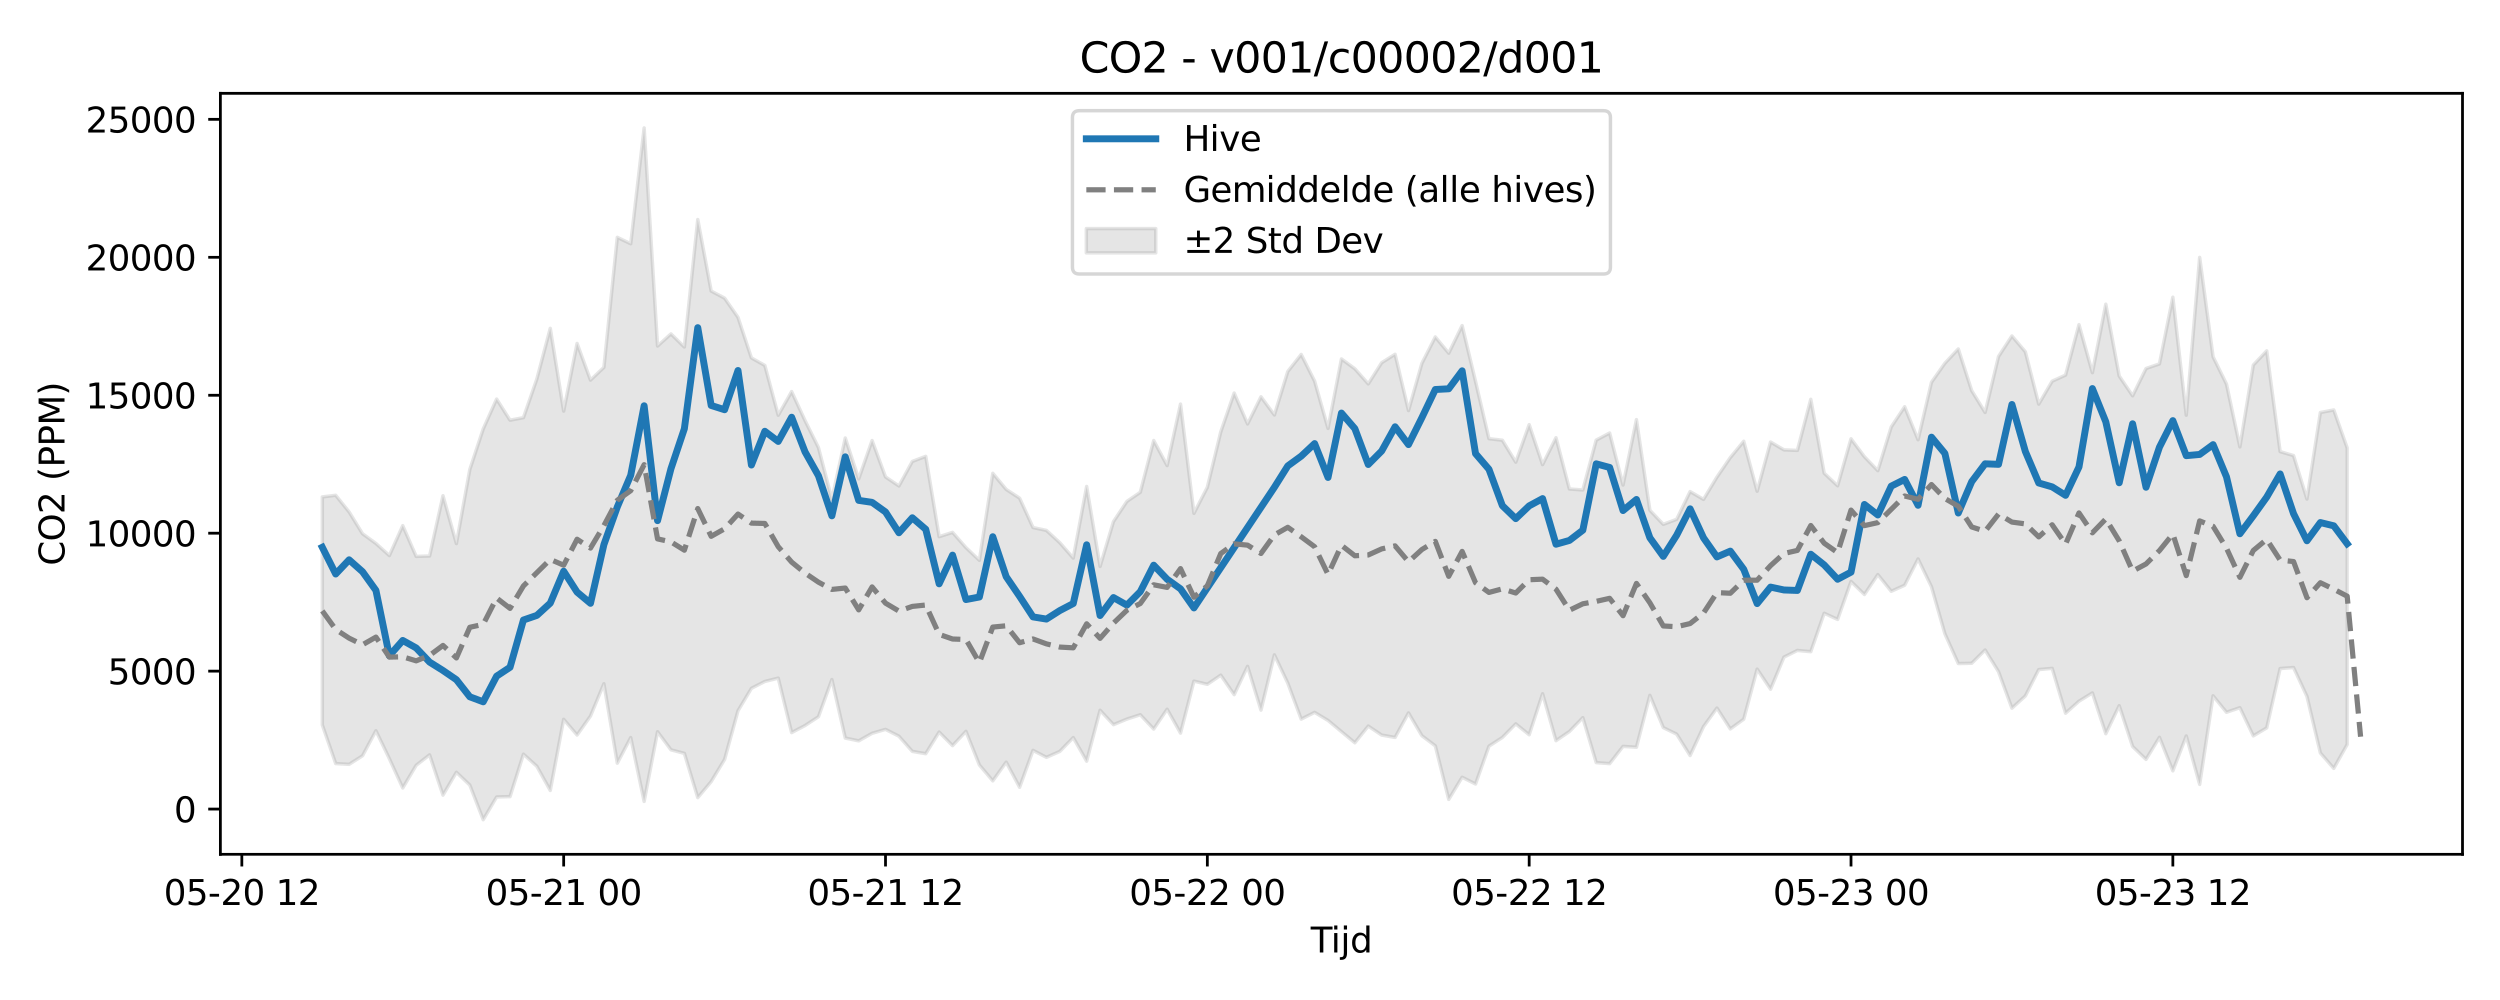<?xml version="1.0" encoding="utf-8" standalone="no"?>
<!DOCTYPE svg PUBLIC "-//W3C//DTD SVG 1.1//EN"
  "http://www.w3.org/Graphics/SVG/1.1/DTD/svg11.dtd">
<svg xmlns:xlink="http://www.w3.org/1999/xlink" width="720pt" height="288pt" viewBox="0 0 720 288" xmlns="http://www.w3.org/2000/svg" version="1.1">
 <defs>
  <style type="text/css">*{stroke-linejoin: round; stroke-linecap: butt}</style>
 </defs>
 <g id="figure_1">
  <g id="patch_1">
   <path d="M 0 288 
L 720 288 
L 720 0 
L 0 0 
z
" style="fill: #ffffff"/>
  </g>
  <g id="axes_1">
   <g id="patch_2">
    <path d="M 63.47 246.04 
L 709.2 246.04 
L 709.2 26.88 
L 63.47 26.88 
z
" style="fill: #ffffff"/>
   </g>
   <g id="FillBetweenPolyCollection_1">
    <defs>
     <path id="m33b9e40322" d="M 92.821 -144.885 
L 92.821 -79.236 
L 96.683 -68.085 
L 100.545 -67.87 
L 104.407 -70.336 
L 108.269 -77.549 
L 112.131 -69.512 
L 115.993 -61.059 
L 119.856 -67.596 
L 123.718 -70.6 
L 127.58 -58.999 
L 131.442 -65.583 
L 135.304 -61.902 
L 139.166 -51.922 
L 143.028 -58.474 
L 146.89 -58.574 
L 150.752 -70.798 
L 154.614 -67.307 
L 158.476 -60.344 
L 162.338 -80.841 
L 166.2 -76.312 
L 170.062 -81.782 
L 173.924 -91.081 
L 177.786 -68.21 
L 181.648 -75.585 
L 185.51 -57.185 
L 189.372 -77.263 
L 193.234 -72.052 
L 197.096 -71.029 
L 200.958 -58.283 
L 204.82 -62.899 
L 208.682 -69.274 
L 212.544 -83.303 
L 216.406 -89.756 
L 220.268 -91.736 
L 224.13 -92.7 
L 227.992 -77.012 
L 231.854 -79.043 
L 235.716 -81.582 
L 239.578 -92.284 
L 243.44 -75.438 
L 247.302 -74.632 
L 251.164 -76.808 
L 255.026 -77.941 
L 258.888 -75.975 
L 262.75 -71.598 
L 266.612 -70.934 
L 270.474 -77.173 
L 274.336 -73.251 
L 278.198 -77.37 
L 282.06 -67.697 
L 285.922 -63.11 
L 289.784 -68.499 
L 293.646 -61.257 
L 297.509 -71.893 
L 301.371 -69.884 
L 305.233 -71.6 
L 309.095 -75.577 
L 312.957 -68.783 
L 316.819 -83.441 
L 320.681 -79.294 
L 324.543 -80.9 
L 328.405 -82.152 
L 332.267 -78.029 
L 336.129 -83.745 
L 339.991 -76.859 
L 343.853 -91.837 
L 347.715 -90.915 
L 351.577 -93.556 
L 355.439 -87.937 
L 359.301 -96.091 
L 363.163 -83.481 
L 367.025 -99.398 
L 370.887 -91.257 
L 374.749 -80.893 
L 378.611 -82.843 
L 382.473 -80.51 
L 386.335 -77.289 
L 390.197 -74.078 
L 394.059 -78.895 
L 397.921 -76.293 
L 401.783 -75.614 
L 405.645 -82.674 
L 409.507 -76.112 
L 413.369 -73.192 
L 417.231 -57.764 
L 421.093 -64.152 
L 424.955 -62.203 
L 428.817 -73.1 
L 432.679 -75.61 
L 436.541 -79.529 
L 440.403 -76.381 
L 444.265 -88.206 
L 448.127 -74.687 
L 451.989 -77.323 
L 455.851 -81.313 
L 459.713 -68.361 
L 463.575 -68.074 
L 467.437 -73.038 
L 471.299 -72.796 
L 475.161 -87.736 
L 479.024 -78.456 
L 482.886 -76.563 
L 486.748 -70.4 
L 490.61 -78.723 
L 494.472 -84.074 
L 498.334 -78.067 
L 502.196 -80.875 
L 506.058 -95.287 
L 509.92 -89.508 
L 513.782 -98.753 
L 517.644 -100.675 
L 521.506 -100.31 
L 525.368 -111.386 
L 529.23 -109.603 
L 533.092 -120.545 
L 536.954 -116.781 
L 540.816 -122.515 
L 544.678 -117.712 
L 548.54 -119.445 
L 552.402 -127.027 
L 556.264 -119.003 
L 560.126 -105.485 
L 563.988 -96.894 
L 567.85 -96.974 
L 571.712 -100.795 
L 575.574 -94.563 
L 579.436 -84.042 
L 583.298 -87.558 
L 587.16 -95.163 
L 591.022 -95.51 
L 594.884 -82.598 
L 598.746 -86.057 
L 602.608 -88.437 
L 606.47 -76.693 
L 610.332 -84.758 
L 614.194 -73.008 
L 618.056 -69.289 
L 621.918 -75.658 
L 625.78 -65.997 
L 629.642 -76.038 
L 633.504 -62.093 
L 637.366 -87.605 
L 641.228 -82.86 
L 645.09 -84.189 
L 648.952 -76.063 
L 652.814 -78.372 
L 656.677 -95.457 
L 660.539 -95.752 
L 664.401 -87.447 
L 668.263 -71.155 
L 672.125 -66.7 
L 675.987 -73.588 
L 675.987 -159.011 
L 675.987 -159.011 
L 672.125 -169.934 
L 668.263 -169.193 
L 664.401 -144.274 
L 660.539 -156.795 
L 656.677 -157.934 
L 652.814 -186.95 
L 648.952 -182.865 
L 645.09 -159.282 
L 641.228 -177.389 
L 637.366 -185.242 
L 633.504 -213.871 
L 629.642 -168.417 
L 625.78 -202.408 
L 621.918 -183.195 
L 618.056 -181.873 
L 614.194 -174.006 
L 610.332 -179.712 
L 606.47 -200.389 
L 602.608 -180.67 
L 598.746 -194.494 
L 594.884 -179.974 
L 591.022 -178.218 
L 587.16 -171.608 
L 583.298 -186.688 
L 579.436 -191.237 
L 575.574 -185.329 
L 571.712 -169.21 
L 567.85 -175.492 
L 563.988 -187.507 
L 560.126 -183.383 
L 556.264 -177.898 
L 552.402 -161.357 
L 548.54 -170.859 
L 544.678 -165.045 
L 540.816 -152.453 
L 536.954 -156.464 
L 533.092 -161.631 
L 529.23 -148.089 
L 525.368 -151.726 
L 521.506 -173 
L 517.644 -158.283 
L 513.782 -158.438 
L 509.92 -160.697 
L 506.058 -146.526 
L 502.196 -160.918 
L 498.334 -156.224 
L 494.472 -150.588 
L 490.61 -144.183 
L 486.748 -146.429 
L 482.886 -138.442 
L 479.024 -136.995 
L 475.161 -141.054 
L 471.299 -167.151 
L 467.437 -148.317 
L 463.575 -163.293 
L 459.713 -161.252 
L 455.851 -146.895 
L 451.989 -147.174 
L 448.127 -161.939 
L 444.265 -154.189 
L 440.403 -165.699 
L 436.541 -154.893 
L 432.679 -161.218 
L 428.817 -161.662 
L 424.955 -178.136 
L 421.093 -194.234 
L 417.231 -186.279 
L 413.369 -190.959 
L 409.507 -183.366 
L 405.645 -169.753 
L 401.783 -185.963 
L 397.921 -183.54 
L 394.059 -177.44 
L 390.197 -181.798 
L 386.335 -184.623 
L 382.473 -164.615 
L 378.611 -178.23 
L 374.749 -185.917 
L 370.887 -181.015 
L 367.025 -168.493 
L 363.163 -173.719 
L 359.301 -165.903 
L 355.439 -174.798 
L 351.577 -163.606 
L 347.715 -147.669 
L 343.853 -140.154 
L 339.991 -171.623 
L 336.129 -153.912 
L 332.267 -161.13 
L 328.405 -146.225 
L 324.543 -143.587 
L 320.681 -137.784 
L 316.819 -124.871 
L 312.957 -147.904 
L 309.095 -127.271 
L 305.233 -131.686 
L 301.371 -135.248 
L 297.509 -136.066 
L 293.646 -144.53 
L 289.784 -147.051 
L 285.922 -151.694 
L 282.06 -126.619 
L 278.198 -130.286 
L 274.336 -134.681 
L 270.474 -133.433 
L 266.612 -156.575 
L 262.75 -155.11 
L 258.888 -148.041 
L 255.026 -150.646 
L 251.164 -161.128 
L 247.302 -150.08 
L 243.44 -161.858 
L 239.578 -144.215 
L 235.716 -159.091 
L 231.854 -166.874 
L 227.992 -175.227 
L 224.13 -168.404 
L 220.268 -182.761 
L 216.406 -184.922 
L 212.544 -196.602 
L 208.682 -202.139 
L 204.82 -204.184 
L 200.958 -224.78 
L 197.096 -188.059 
L 193.234 -191.837 
L 189.372 -188.343 
L 185.51 -251.158 
L 181.648 -217.798 
L 177.786 -219.652 
L 173.924 -182.196 
L 170.062 -178.53 
L 166.2 -189.09 
L 162.338 -169.601 
L 158.476 -193.434 
L 154.614 -178.848 
L 150.752 -167.716 
L 146.89 -166.993 
L 143.028 -173.071 
L 139.166 -164.456 
L 135.304 -152.783 
L 131.442 -131.443 
L 127.58 -145.233 
L 123.718 -127.873 
L 119.856 -127.759 
L 115.993 -136.617 
L 112.131 -127.997 
L 108.269 -131.481 
L 104.407 -134.287 
L 100.545 -140.555 
L 96.683 -145.358 
L 92.821 -144.885 
z
" style="stroke: #808080; stroke-opacity: 0.2"/>
    </defs>
    <g clip-path="url(#pa84483282c)">
     <use xlink:href="#m33b9e40322" x="0" y="288" style="fill: #808080; fill-opacity: 0.2; stroke: #808080; stroke-opacity: 0.2"/>
    </g>
   </g>
   <g id="matplotlib.axis_1">
    <g id="xtick_1">
     <g id="line2d_1">
      <defs>
       <path id="mb1fba23c7e" d="M 0 0 
L 0 3.5 
" style="stroke: #000000; stroke-width: 0.8"/>
      </defs>
      <g>
       <use xlink:href="#mb1fba23c7e" x="69.649" y="246.04" style="stroke: #000000; stroke-width: 0.8"/>
      </g>
     </g>
     <g id="text_1">
      <!-- 05-20 12 -->
      <g transform="translate(47.169 260.638) scale(0.1 -0.1)">
       <defs>
        <path id="DejaVuSans-30" d="M 2034 4250 
Q 1547 4250 1301 3770 
Q 1056 3291 1056 2328 
Q 1056 1369 1301 889 
Q 1547 409 2034 409 
Q 2525 409 2770 889 
Q 3016 1369 3016 2328 
Q 3016 3291 2770 3770 
Q 2525 4250 2034 4250 
z
M 2034 4750 
Q 2819 4750 3233 4129 
Q 3647 3509 3647 2328 
Q 3647 1150 3233 529 
Q 2819 -91 2034 -91 
Q 1250 -91 836 529 
Q 422 1150 422 2328 
Q 422 3509 836 4129 
Q 1250 4750 2034 4750 
z
" transform="scale(0.016)"/>
        <path id="DejaVuSans-35" d="M 691 4666 
L 3169 4666 
L 3169 4134 
L 1269 4134 
L 1269 2991 
Q 1406 3038 1543 3061 
Q 1681 3084 1819 3084 
Q 2600 3084 3056 2656 
Q 3513 2228 3513 1497 
Q 3513 744 3044 326 
Q 2575 -91 1722 -91 
Q 1428 -91 1123 -41 
Q 819 9 494 109 
L 494 744 
Q 775 591 1075 516 
Q 1375 441 1709 441 
Q 2250 441 2565 725 
Q 2881 1009 2881 1497 
Q 2881 1984 2565 2268 
Q 2250 2553 1709 2553 
Q 1456 2553 1204 2497 
Q 953 2441 691 2322 
L 691 4666 
z
" transform="scale(0.016)"/>
        <path id="DejaVuSans-2d" d="M 313 2009 
L 1997 2009 
L 1997 1497 
L 313 1497 
L 313 2009 
z
" transform="scale(0.016)"/>
        <path id="DejaVuSans-32" d="M 1228 531 
L 3431 531 
L 3431 0 
L 469 0 
L 469 531 
Q 828 903 1448 1529 
Q 2069 2156 2228 2338 
Q 2531 2678 2651 2914 
Q 2772 3150 2772 3378 
Q 2772 3750 2511 3984 
Q 2250 4219 1831 4219 
Q 1534 4219 1204 4116 
Q 875 4013 500 3803 
L 500 4441 
Q 881 4594 1212 4672 
Q 1544 4750 1819 4750 
Q 2544 4750 2975 4387 
Q 3406 4025 3406 3419 
Q 3406 3131 3298 2873 
Q 3191 2616 2906 2266 
Q 2828 2175 2409 1742 
Q 1991 1309 1228 531 
z
" transform="scale(0.016)"/>
        <path id="DejaVuSans-20" transform="scale(0.016)"/>
        <path id="DejaVuSans-31" d="M 794 531 
L 1825 531 
L 1825 4091 
L 703 3866 
L 703 4441 
L 1819 4666 
L 2450 4666 
L 2450 531 
L 3481 531 
L 3481 0 
L 794 0 
L 794 531 
z
" transform="scale(0.016)"/>
       </defs>
       <use xlink:href="#DejaVuSans-30"/>
       <use xlink:href="#DejaVuSans-35" transform="translate(63.623 0)"/>
       <use xlink:href="#DejaVuSans-2d" transform="translate(127.246 0)"/>
       <use xlink:href="#DejaVuSans-32" transform="translate(163.33 0)"/>
       <use xlink:href="#DejaVuSans-30" transform="translate(226.953 0)"/>
       <use xlink:href="#DejaVuSans-20" transform="translate(290.576 0)"/>
       <use xlink:href="#DejaVuSans-31" transform="translate(322.363 0)"/>
       <use xlink:href="#DejaVuSans-32" transform="translate(385.986 0)"/>
      </g>
     </g>
    </g>
    <g id="xtick_2">
     <g id="line2d_2">
      <g>
       <use xlink:href="#mb1fba23c7e" x="162.338" y="246.04" style="stroke: #000000; stroke-width: 0.8"/>
      </g>
     </g>
     <g id="text_2">
      <!-- 05-21 00 -->
      <g transform="translate(139.857 260.638) scale(0.1 -0.1)">
       <use xlink:href="#DejaVuSans-30"/>
       <use xlink:href="#DejaVuSans-35" transform="translate(63.623 0)"/>
       <use xlink:href="#DejaVuSans-2d" transform="translate(127.246 0)"/>
       <use xlink:href="#DejaVuSans-32" transform="translate(163.33 0)"/>
       <use xlink:href="#DejaVuSans-31" transform="translate(226.953 0)"/>
       <use xlink:href="#DejaVuSans-20" transform="translate(290.576 0)"/>
       <use xlink:href="#DejaVuSans-30" transform="translate(322.363 0)"/>
       <use xlink:href="#DejaVuSans-30" transform="translate(385.986 0)"/>
      </g>
     </g>
    </g>
    <g id="xtick_3">
     <g id="line2d_3">
      <g>
       <use xlink:href="#mb1fba23c7e" x="255.026" y="246.04" style="stroke: #000000; stroke-width: 0.8"/>
      </g>
     </g>
     <g id="text_3">
      <!-- 05-21 12 -->
      <g transform="translate(232.546 260.638) scale(0.1 -0.1)">
       <use xlink:href="#DejaVuSans-30"/>
       <use xlink:href="#DejaVuSans-35" transform="translate(63.623 0)"/>
       <use xlink:href="#DejaVuSans-2d" transform="translate(127.246 0)"/>
       <use xlink:href="#DejaVuSans-32" transform="translate(163.33 0)"/>
       <use xlink:href="#DejaVuSans-31" transform="translate(226.953 0)"/>
       <use xlink:href="#DejaVuSans-20" transform="translate(290.576 0)"/>
       <use xlink:href="#DejaVuSans-31" transform="translate(322.363 0)"/>
       <use xlink:href="#DejaVuSans-32" transform="translate(385.986 0)"/>
      </g>
     </g>
    </g>
    <g id="xtick_4">
     <g id="line2d_4">
      <g>
       <use xlink:href="#mb1fba23c7e" x="347.715" y="246.04" style="stroke: #000000; stroke-width: 0.8"/>
      </g>
     </g>
     <g id="text_4">
      <!-- 05-22 00 -->
      <g transform="translate(325.234 260.638) scale(0.1 -0.1)">
       <use xlink:href="#DejaVuSans-30"/>
       <use xlink:href="#DejaVuSans-35" transform="translate(63.623 0)"/>
       <use xlink:href="#DejaVuSans-2d" transform="translate(127.246 0)"/>
       <use xlink:href="#DejaVuSans-32" transform="translate(163.33 0)"/>
       <use xlink:href="#DejaVuSans-32" transform="translate(226.953 0)"/>
       <use xlink:href="#DejaVuSans-20" transform="translate(290.576 0)"/>
       <use xlink:href="#DejaVuSans-30" transform="translate(322.363 0)"/>
       <use xlink:href="#DejaVuSans-30" transform="translate(385.986 0)"/>
      </g>
     </g>
    </g>
    <g id="xtick_5">
     <g id="line2d_5">
      <g>
       <use xlink:href="#mb1fba23c7e" x="440.403" y="246.04" style="stroke: #000000; stroke-width: 0.8"/>
      </g>
     </g>
     <g id="text_5">
      <!-- 05-22 12 -->
      <g transform="translate(417.923 260.638) scale(0.1 -0.1)">
       <use xlink:href="#DejaVuSans-30"/>
       <use xlink:href="#DejaVuSans-35" transform="translate(63.623 0)"/>
       <use xlink:href="#DejaVuSans-2d" transform="translate(127.246 0)"/>
       <use xlink:href="#DejaVuSans-32" transform="translate(163.33 0)"/>
       <use xlink:href="#DejaVuSans-32" transform="translate(226.953 0)"/>
       <use xlink:href="#DejaVuSans-20" transform="translate(290.576 0)"/>
       <use xlink:href="#DejaVuSans-31" transform="translate(322.363 0)"/>
       <use xlink:href="#DejaVuSans-32" transform="translate(385.986 0)"/>
      </g>
     </g>
    </g>
    <g id="xtick_6">
     <g id="line2d_6">
      <g>
       <use xlink:href="#mb1fba23c7e" x="533.092" y="246.04" style="stroke: #000000; stroke-width: 0.8"/>
      </g>
     </g>
     <g id="text_6">
      <!-- 05-23 00 -->
      <g transform="translate(510.611 260.638) scale(0.1 -0.1)">
       <defs>
        <path id="DejaVuSans-33" d="M 2597 2516 
Q 3050 2419 3304 2112 
Q 3559 1806 3559 1356 
Q 3559 666 3084 287 
Q 2609 -91 1734 -91 
Q 1441 -91 1130 -33 
Q 819 25 488 141 
L 488 750 
Q 750 597 1062 519 
Q 1375 441 1716 441 
Q 2309 441 2620 675 
Q 2931 909 2931 1356 
Q 2931 1769 2642 2001 
Q 2353 2234 1838 2234 
L 1294 2234 
L 1294 2753 
L 1863 2753 
Q 2328 2753 2575 2939 
Q 2822 3125 2822 3475 
Q 2822 3834 2567 4026 
Q 2313 4219 1838 4219 
Q 1578 4219 1281 4162 
Q 984 4106 628 3988 
L 628 4550 
Q 988 4650 1302 4700 
Q 1616 4750 1894 4750 
Q 2613 4750 3031 4423 
Q 3450 4097 3450 3541 
Q 3450 3153 3228 2886 
Q 3006 2619 2597 2516 
z
" transform="scale(0.016)"/>
       </defs>
       <use xlink:href="#DejaVuSans-30"/>
       <use xlink:href="#DejaVuSans-35" transform="translate(63.623 0)"/>
       <use xlink:href="#DejaVuSans-2d" transform="translate(127.246 0)"/>
       <use xlink:href="#DejaVuSans-32" transform="translate(163.33 0)"/>
       <use xlink:href="#DejaVuSans-33" transform="translate(226.953 0)"/>
       <use xlink:href="#DejaVuSans-20" transform="translate(290.576 0)"/>
       <use xlink:href="#DejaVuSans-30" transform="translate(322.363 0)"/>
       <use xlink:href="#DejaVuSans-30" transform="translate(385.986 0)"/>
      </g>
     </g>
    </g>
    <g id="xtick_7">
     <g id="line2d_7">
      <g>
       <use xlink:href="#mb1fba23c7e" x="625.78" y="246.04" style="stroke: #000000; stroke-width: 0.8"/>
      </g>
     </g>
     <g id="text_7">
      <!-- 05-23 12 -->
      <g transform="translate(603.3 260.638) scale(0.1 -0.1)">
       <use xlink:href="#DejaVuSans-30"/>
       <use xlink:href="#DejaVuSans-35" transform="translate(63.623 0)"/>
       <use xlink:href="#DejaVuSans-2d" transform="translate(127.246 0)"/>
       <use xlink:href="#DejaVuSans-32" transform="translate(163.33 0)"/>
       <use xlink:href="#DejaVuSans-33" transform="translate(226.953 0)"/>
       <use xlink:href="#DejaVuSans-20" transform="translate(290.576 0)"/>
       <use xlink:href="#DejaVuSans-31" transform="translate(322.363 0)"/>
       <use xlink:href="#DejaVuSans-32" transform="translate(385.986 0)"/>
      </g>
     </g>
    </g>
    <g id="text_8">
     <!-- Tijd -->
     <g transform="translate(377.485 274.317) scale(0.1 -0.1)">
      <defs>
       <path id="DejaVuSans-54" d="M -19 4666 
L 3928 4666 
L 3928 4134 
L 2272 4134 
L 2272 0 
L 1638 0 
L 1638 4134 
L -19 4134 
L -19 4666 
z
" transform="scale(0.016)"/>
       <path id="DejaVuSans-69" d="M 603 3500 
L 1178 3500 
L 1178 0 
L 603 0 
L 603 3500 
z
M 603 4863 
L 1178 4863 
L 1178 4134 
L 603 4134 
L 603 4863 
z
" transform="scale(0.016)"/>
       <path id="DejaVuSans-6a" d="M 603 3500 
L 1178 3500 
L 1178 -63 
Q 1178 -731 923 -1031 
Q 669 -1331 103 -1331 
L -116 -1331 
L -116 -844 
L 38 -844 
Q 366 -844 484 -692 
Q 603 -541 603 -63 
L 603 3500 
z
M 603 4863 
L 1178 4863 
L 1178 4134 
L 603 4134 
L 603 4863 
z
" transform="scale(0.016)"/>
       <path id="DejaVuSans-64" d="M 2906 2969 
L 2906 4863 
L 3481 4863 
L 3481 0 
L 2906 0 
L 2906 525 
Q 2725 213 2448 61 
Q 2172 -91 1784 -91 
Q 1150 -91 751 415 
Q 353 922 353 1747 
Q 353 2572 751 3078 
Q 1150 3584 1784 3584 
Q 2172 3584 2448 3432 
Q 2725 3281 2906 2969 
z
M 947 1747 
Q 947 1113 1208 752 
Q 1469 391 1925 391 
Q 2381 391 2643 752 
Q 2906 1113 2906 1747 
Q 2906 2381 2643 2742 
Q 2381 3103 1925 3103 
Q 1469 3103 1208 2742 
Q 947 2381 947 1747 
z
" transform="scale(0.016)"/>
      </defs>
      <use xlink:href="#DejaVuSans-54"/>
      <use xlink:href="#DejaVuSans-69" transform="translate(57.959 0)"/>
      <use xlink:href="#DejaVuSans-6a" transform="translate(85.742 0)"/>
      <use xlink:href="#DejaVuSans-64" transform="translate(113.525 0)"/>
     </g>
    </g>
   </g>
   <g id="matplotlib.axis_2">
    <g id="ytick_1">
     <g id="line2d_8">
      <defs>
       <path id="m71a6ca5877" d="M 0 0 
L -3.5 0 
" style="stroke: #000000; stroke-width: 0.8"/>
      </defs>
      <g>
       <use xlink:href="#m71a6ca5877" x="63.47" y="233.017" style="stroke: #000000; stroke-width: 0.8"/>
      </g>
     </g>
     <g id="text_9">
      <!-- 0 -->
      <g transform="translate(50.108 236.816) scale(0.1 -0.1)">
       <use xlink:href="#DejaVuSans-30"/>
      </g>
     </g>
    </g>
    <g id="ytick_2">
     <g id="line2d_9">
      <g>
       <use xlink:href="#m71a6ca5877" x="63.47" y="193.288" style="stroke: #000000; stroke-width: 0.8"/>
      </g>
     </g>
     <g id="text_10">
      <!-- 5000 -->
      <g transform="translate(31.02 197.087) scale(0.1 -0.1)">
       <use xlink:href="#DejaVuSans-35"/>
       <use xlink:href="#DejaVuSans-30" transform="translate(63.623 0)"/>
       <use xlink:href="#DejaVuSans-30" transform="translate(127.246 0)"/>
       <use xlink:href="#DejaVuSans-30" transform="translate(190.869 0)"/>
      </g>
     </g>
    </g>
    <g id="ytick_3">
     <g id="line2d_10">
      <g>
       <use xlink:href="#m71a6ca5877" x="63.47" y="153.559" style="stroke: #000000; stroke-width: 0.8"/>
      </g>
     </g>
     <g id="text_11">
      <!-- 10000 -->
      <g transform="translate(24.657 157.359) scale(0.1 -0.1)">
       <use xlink:href="#DejaVuSans-31"/>
       <use xlink:href="#DejaVuSans-30" transform="translate(63.623 0)"/>
       <use xlink:href="#DejaVuSans-30" transform="translate(127.246 0)"/>
       <use xlink:href="#DejaVuSans-30" transform="translate(190.869 0)"/>
       <use xlink:href="#DejaVuSans-30" transform="translate(254.492 0)"/>
      </g>
     </g>
    </g>
    <g id="ytick_4">
     <g id="line2d_11">
      <g>
       <use xlink:href="#m71a6ca5877" x="63.47" y="113.831" style="stroke: #000000; stroke-width: 0.8"/>
      </g>
     </g>
     <g id="text_12">
      <!-- 15000 -->
      <g transform="translate(24.657 117.63) scale(0.1 -0.1)">
       <use xlink:href="#DejaVuSans-31"/>
       <use xlink:href="#DejaVuSans-35" transform="translate(63.623 0)"/>
       <use xlink:href="#DejaVuSans-30" transform="translate(127.246 0)"/>
       <use xlink:href="#DejaVuSans-30" transform="translate(190.869 0)"/>
       <use xlink:href="#DejaVuSans-30" transform="translate(254.492 0)"/>
      </g>
     </g>
    </g>
    <g id="ytick_5">
     <g id="line2d_12">
      <g>
       <use xlink:href="#m71a6ca5877" x="63.47" y="74.102" style="stroke: #000000; stroke-width: 0.8"/>
      </g>
     </g>
     <g id="text_13">
      <!-- 20000 -->
      <g transform="translate(24.657 77.902) scale(0.1 -0.1)">
       <use xlink:href="#DejaVuSans-32"/>
       <use xlink:href="#DejaVuSans-30" transform="translate(63.623 0)"/>
       <use xlink:href="#DejaVuSans-30" transform="translate(127.246 0)"/>
       <use xlink:href="#DejaVuSans-30" transform="translate(190.869 0)"/>
       <use xlink:href="#DejaVuSans-30" transform="translate(254.492 0)"/>
      </g>
     </g>
    </g>
    <g id="ytick_6">
     <g id="line2d_13">
      <g>
       <use xlink:href="#m71a6ca5877" x="63.47" y="34.374" style="stroke: #000000; stroke-width: 0.8"/>
      </g>
     </g>
     <g id="text_14">
      <!-- 25000 -->
      <g transform="translate(24.657 38.173) scale(0.1 -0.1)">
       <use xlink:href="#DejaVuSans-32"/>
       <use xlink:href="#DejaVuSans-35" transform="translate(63.623 0)"/>
       <use xlink:href="#DejaVuSans-30" transform="translate(127.246 0)"/>
       <use xlink:href="#DejaVuSans-30" transform="translate(190.869 0)"/>
       <use xlink:href="#DejaVuSans-30" transform="translate(254.492 0)"/>
      </g>
     </g>
    </g>
    <g id="text_15">
     <!-- CO2 (PPM) -->
     <g transform="translate(18.578 162.903) rotate(-90) scale(0.1 -0.1)">
      <defs>
       <path id="DejaVuSans-43" d="M 4122 4306 
L 4122 3641 
Q 3803 3938 3442 4084 
Q 3081 4231 2675 4231 
Q 1875 4231 1450 3742 
Q 1025 3253 1025 2328 
Q 1025 1406 1450 917 
Q 1875 428 2675 428 
Q 3081 428 3442 575 
Q 3803 722 4122 1019 
L 4122 359 
Q 3791 134 3420 21 
Q 3050 -91 2638 -91 
Q 1578 -91 968 557 
Q 359 1206 359 2328 
Q 359 3453 968 4101 
Q 1578 4750 2638 4750 
Q 3056 4750 3426 4639 
Q 3797 4528 4122 4306 
z
" transform="scale(0.016)"/>
       <path id="DejaVuSans-4f" d="M 2522 4238 
Q 1834 4238 1429 3725 
Q 1025 3213 1025 2328 
Q 1025 1447 1429 934 
Q 1834 422 2522 422 
Q 3209 422 3611 934 
Q 4013 1447 4013 2328 
Q 4013 3213 3611 3725 
Q 3209 4238 2522 4238 
z
M 2522 4750 
Q 3503 4750 4090 4092 
Q 4678 3434 4678 2328 
Q 4678 1225 4090 567 
Q 3503 -91 2522 -91 
Q 1538 -91 948 565 
Q 359 1222 359 2328 
Q 359 3434 948 4092 
Q 1538 4750 2522 4750 
z
" transform="scale(0.016)"/>
       <path id="DejaVuSans-28" d="M 1984 4856 
Q 1566 4138 1362 3434 
Q 1159 2731 1159 2009 
Q 1159 1288 1364 580 
Q 1569 -128 1984 -844 
L 1484 -844 
Q 1016 -109 783 600 
Q 550 1309 550 2009 
Q 550 2706 781 3412 
Q 1013 4119 1484 4856 
L 1984 4856 
z
" transform="scale(0.016)"/>
       <path id="DejaVuSans-50" d="M 1259 4147 
L 1259 2394 
L 2053 2394 
Q 2494 2394 2734 2622 
Q 2975 2850 2975 3272 
Q 2975 3691 2734 3919 
Q 2494 4147 2053 4147 
L 1259 4147 
z
M 628 4666 
L 2053 4666 
Q 2838 4666 3239 4311 
Q 3641 3956 3641 3272 
Q 3641 2581 3239 2228 
Q 2838 1875 2053 1875 
L 1259 1875 
L 1259 0 
L 628 0 
L 628 4666 
z
" transform="scale(0.016)"/>
       <path id="DejaVuSans-4d" d="M 628 4666 
L 1569 4666 
L 2759 1491 
L 3956 4666 
L 4897 4666 
L 4897 0 
L 4281 0 
L 4281 4097 
L 3078 897 
L 2444 897 
L 1241 4097 
L 1241 0 
L 628 0 
L 628 4666 
z
" transform="scale(0.016)"/>
       <path id="DejaVuSans-29" d="M 513 4856 
L 1013 4856 
Q 1481 4119 1714 3412 
Q 1947 2706 1947 2009 
Q 1947 1309 1714 600 
Q 1481 -109 1013 -844 
L 513 -844 
Q 928 -128 1133 580 
Q 1338 1288 1338 2009 
Q 1338 2731 1133 3434 
Q 928 4138 513 4856 
z
" transform="scale(0.016)"/>
      </defs>
      <use xlink:href="#DejaVuSans-43"/>
      <use xlink:href="#DejaVuSans-4f" transform="translate(69.824 0)"/>
      <use xlink:href="#DejaVuSans-32" transform="translate(148.535 0)"/>
      <use xlink:href="#DejaVuSans-20" transform="translate(212.158 0)"/>
      <use xlink:href="#DejaVuSans-28" transform="translate(243.945 0)"/>
      <use xlink:href="#DejaVuSans-50" transform="translate(282.959 0)"/>
      <use xlink:href="#DejaVuSans-50" transform="translate(343.262 0)"/>
      <use xlink:href="#DejaVuSans-4d" transform="translate(403.564 0)"/>
      <use xlink:href="#DejaVuSans-29" transform="translate(489.844 0)"/>
     </g>
    </g>
   </g>
   <g id="line2d_14">
    <path d="M 92.821 157.62 
L 96.683 165.314 
L 100.545 161.227 
L 104.407 164.649 
L 108.269 170.039 
L 112.131 188.846 
L 115.993 184.45 
L 119.856 186.608 
L 123.718 190.682 
L 127.58 193.105 
L 131.442 195.756 
L 135.304 200.678 
L 139.166 202.121 
L 143.028 194.731 
L 146.89 192.178 
L 150.752 178.565 
L 154.614 177.235 
L 158.476 173.704 
L 162.338 164.514 
L 166.2 170.529 
L 170.062 173.755 
L 173.924 156.849 
L 177.786 145.99 
L 181.648 136.873 
L 185.51 116.87 
L 189.372 149.941 
L 193.234 134.994 
L 197.096 123.477 
L 200.958 94.372 
L 204.82 116.773 
L 208.682 118 
L 212.544 106.709 
L 216.406 133.926 
L 220.268 124.211 
L 224.13 127.132 
L 227.992 120.164 
L 231.854 130.143 
L 235.716 137.016 
L 239.578 148.554 
L 243.44 131.566 
L 247.302 144.107 
L 251.164 144.679 
L 255.026 147.447 
L 258.888 153.432 
L 262.75 149.12 
L 266.612 152.436 
L 270.474 168.137 
L 274.336 159.882 
L 278.198 172.673 
L 282.06 171.938 
L 285.922 154.582 
L 289.784 166.087 
L 293.646 171.75 
L 297.509 177.667 
L 301.371 178.294 
L 305.233 175.837 
L 309.095 173.818 
L 312.957 156.905 
L 316.819 177.267 
L 320.681 172.097 
L 324.543 174.282 
L 328.405 170.399 
L 332.267 162.774 
L 336.129 166.816 
L 339.991 169.594 
L 343.853 175.08 
L 367.025 140.334 
L 370.887 134.18 
L 374.749 131.367 
L 378.611 127.754 
L 382.473 137.505 
L 386.335 118.964 
L 390.197 123.44 
L 394.059 133.775 
L 397.921 129.889 
L 401.783 122.918 
L 405.645 128.04 
L 409.507 120.28 
L 413.369 112.178 
L 417.231 111.972 
L 421.093 106.795 
L 424.955 130.644 
L 428.817 135.149 
L 432.679 145.635 
L 436.541 149.364 
L 440.403 145.688 
L 444.265 143.596 
L 448.127 156.738 
L 451.989 155.647 
L 455.851 152.693 
L 459.713 133.584 
L 463.575 134.629 
L 467.437 147.04 
L 471.299 143.85 
L 475.161 154.878 
L 479.024 160.234 
L 482.886 154.132 
L 486.748 146.546 
L 490.61 154.898 
L 494.472 160.393 
L 498.334 158.727 
L 502.196 163.966 
L 506.058 173.829 
L 509.92 169.085 
L 513.782 169.912 
L 517.644 170.049 
L 521.506 159.622 
L 525.368 162.7 
L 529.23 166.829 
L 533.092 164.776 
L 536.954 145.288 
L 540.816 148.31 
L 544.678 140.012 
L 548.54 138.079 
L 552.402 145.524 
L 556.264 125.908 
L 560.126 130.58 
L 563.988 147.748 
L 567.85 138.717 
L 571.712 133.576 
L 575.574 133.731 
L 579.436 116.493 
L 583.298 130.016 
L 587.16 139.101 
L 591.022 140.221 
L 594.884 142.654 
L 598.746 134.484 
L 602.608 111.908 
L 606.47 121.483 
L 610.332 139.039 
L 614.194 122.055 
L 618.056 140.325 
L 621.918 128.793 
L 625.78 121.146 
L 629.642 131.232 
L 633.504 130.88 
L 637.366 128.058 
L 641.228 137.337 
L 645.09 153.721 
L 648.952 148.548 
L 652.814 143.164 
L 656.677 136.497 
L 660.539 147.939 
L 664.401 155.741 
L 668.263 150.495 
L 672.125 151.434 
L 675.987 156.6 
L 675.987 156.6 
" clip-path="url(#pa84483282c)" style="fill: none; stroke: #1f77b4; stroke-width: 2; stroke-linecap: square"/>
   </g>
   <g id="line2d_15">
    <path d="M 92.821 175.94 
L 96.683 181.279 
L 100.545 183.788 
L 104.407 185.688 
L 108.269 183.485 
L 112.131 189.246 
L 115.993 189.162 
L 119.856 190.323 
L 123.718 188.763 
L 127.58 185.884 
L 131.442 189.487 
L 135.304 180.657 
L 139.166 179.811 
L 143.028 172.227 
L 146.89 175.217 
L 150.752 168.743 
L 158.476 161.111 
L 162.338 162.779 
L 166.2 155.299 
L 170.062 157.844 
L 173.924 151.362 
L 177.786 144.069 
L 181.648 141.308 
L 185.51 133.828 
L 189.372 155.197 
L 193.234 156.055 
L 197.096 158.456 
L 200.958 146.468 
L 204.82 154.458 
L 208.682 152.294 
L 212.544 148.048 
L 216.406 150.661 
L 220.268 150.752 
L 224.13 157.448 
L 227.992 161.88 
L 231.854 165.041 
L 235.716 167.664 
L 239.578 169.751 
L 243.44 169.352 
L 247.302 175.644 
L 251.164 169.032 
L 255.026 173.706 
L 258.888 175.992 
L 262.75 174.646 
L 266.612 174.246 
L 270.474 182.697 
L 274.336 184.034 
L 278.198 184.172 
L 282.06 190.842 
L 285.922 180.598 
L 289.784 180.225 
L 293.646 185.107 
L 297.509 184.02 
L 301.371 185.434 
L 305.233 186.357 
L 309.095 186.576 
L 312.957 179.657 
L 316.819 183.844 
L 320.681 179.461 
L 324.543 175.756 
L 328.405 173.811 
L 332.267 168.421 
L 336.129 169.171 
L 339.991 163.759 
L 343.853 172.004 
L 347.715 168.708 
L 351.577 159.419 
L 355.439 156.632 
L 359.301 157.003 
L 363.163 159.4 
L 367.025 154.055 
L 370.887 151.864 
L 374.749 154.595 
L 378.611 157.463 
L 382.473 165.438 
L 386.335 157.044 
L 390.197 160.062 
L 394.059 159.833 
L 397.921 158.083 
L 401.783 157.212 
L 405.645 161.786 
L 409.507 158.261 
L 413.369 155.925 
L 417.231 165.979 
L 421.093 158.807 
L 424.955 167.831 
L 428.817 170.619 
L 432.679 169.586 
L 436.541 170.789 
L 440.403 166.96 
L 444.265 166.803 
L 448.127 169.687 
L 451.989 175.752 
L 455.851 173.896 
L 459.713 173.193 
L 463.575 172.316 
L 467.437 177.323 
L 471.299 168.027 
L 475.161 173.605 
L 479.024 180.274 
L 482.886 180.498 
L 486.748 179.586 
L 490.61 176.547 
L 494.472 170.669 
L 498.334 170.854 
L 502.196 167.103 
L 506.058 167.093 
L 509.92 162.897 
L 513.782 159.404 
L 517.644 158.521 
L 521.506 151.345 
L 525.368 156.444 
L 529.23 159.154 
L 533.092 146.912 
L 536.954 151.377 
L 540.816 150.516 
L 548.54 142.848 
L 552.402 143.808 
L 556.264 139.549 
L 560.126 143.566 
L 563.988 145.799 
L 567.85 151.767 
L 571.712 152.998 
L 575.574 148.054 
L 579.436 150.361 
L 583.298 150.877 
L 587.16 154.615 
L 591.022 151.136 
L 594.884 156.714 
L 598.746 147.724 
L 602.608 153.446 
L 606.47 149.459 
L 610.332 155.765 
L 614.194 164.493 
L 618.056 162.419 
L 621.918 158.573 
L 625.78 153.797 
L 629.642 165.773 
L 633.504 150.018 
L 637.366 151.576 
L 641.228 157.876 
L 645.09 166.265 
L 648.952 158.536 
L 652.814 155.339 
L 656.677 161.305 
L 660.539 161.727 
L 664.401 172.14 
L 668.263 167.826 
L 672.125 169.683 
L 675.987 171.701 
L 679.849 212.175 
L 679.849 212.175 
" clip-path="url(#pa84483282c)" style="fill: none; stroke-dasharray: 5.55,2.4; stroke-dashoffset: 0; stroke: #808080; stroke-width: 1.5"/>
   </g>
   <g id="patch_3">
    <path d="M 63.47 246.04 
L 63.47 26.88 
" style="fill: none; stroke: #000000; stroke-width: 0.8; stroke-linejoin: miter; stroke-linecap: square"/>
   </g>
   <g id="patch_4">
    <path d="M 709.2 246.04 
L 709.2 26.88 
" style="fill: none; stroke: #000000; stroke-width: 0.8; stroke-linejoin: miter; stroke-linecap: square"/>
   </g>
   <g id="patch_5">
    <path d="M 63.47 246.04 
L 709.2 246.04 
" style="fill: none; stroke: #000000; stroke-width: 0.8; stroke-linejoin: miter; stroke-linecap: square"/>
   </g>
   <g id="patch_6">
    <path d="M 63.47 26.88 
L 709.2 26.88 
" style="fill: none; stroke: #000000; stroke-width: 0.8; stroke-linejoin: miter; stroke-linecap: square"/>
   </g>
   <g id="text_16">
    <!-- CO2 - v001/c00002/d001 -->
    <g transform="translate(310.932 20.88) scale(0.12 -0.12)">
     <defs>
      <path id="DejaVuSans-76" d="M 191 3500 
L 800 3500 
L 1894 563 
L 2988 3500 
L 3597 3500 
L 2284 0 
L 1503 0 
L 191 3500 
z
" transform="scale(0.016)"/>
      <path id="DejaVuSans-2f" d="M 1625 4666 
L 2156 4666 
L 531 -594 
L 0 -594 
L 1625 4666 
z
" transform="scale(0.016)"/>
      <path id="DejaVuSans-63" d="M 3122 3366 
L 3122 2828 
Q 2878 2963 2633 3030 
Q 2388 3097 2138 3097 
Q 1578 3097 1268 2742 
Q 959 2388 959 1747 
Q 959 1106 1268 751 
Q 1578 397 2138 397 
Q 2388 397 2633 464 
Q 2878 531 3122 666 
L 3122 134 
Q 2881 22 2623 -34 
Q 2366 -91 2075 -91 
Q 1284 -91 818 406 
Q 353 903 353 1747 
Q 353 2603 823 3093 
Q 1294 3584 2113 3584 
Q 2378 3584 2631 3529 
Q 2884 3475 3122 3366 
z
" transform="scale(0.016)"/>
     </defs>
     <use xlink:href="#DejaVuSans-43"/>
     <use xlink:href="#DejaVuSans-4f" transform="translate(69.824 0)"/>
     <use xlink:href="#DejaVuSans-32" transform="translate(148.535 0)"/>
     <use xlink:href="#DejaVuSans-20" transform="translate(212.158 0)"/>
     <use xlink:href="#DejaVuSans-2d" transform="translate(243.945 0)"/>
     <use xlink:href="#DejaVuSans-20" transform="translate(280.029 0)"/>
     <use xlink:href="#DejaVuSans-76" transform="translate(311.816 0)"/>
     <use xlink:href="#DejaVuSans-30" transform="translate(370.996 0)"/>
     <use xlink:href="#DejaVuSans-30" transform="translate(434.619 0)"/>
     <use xlink:href="#DejaVuSans-31" transform="translate(498.242 0)"/>
     <use xlink:href="#DejaVuSans-2f" transform="translate(561.865 0)"/>
     <use xlink:href="#DejaVuSans-63" transform="translate(595.557 0)"/>
     <use xlink:href="#DejaVuSans-30" transform="translate(650.537 0)"/>
     <use xlink:href="#DejaVuSans-30" transform="translate(714.16 0)"/>
     <use xlink:href="#DejaVuSans-30" transform="translate(777.783 0)"/>
     <use xlink:href="#DejaVuSans-30" transform="translate(841.406 0)"/>
     <use xlink:href="#DejaVuSans-32" transform="translate(905.029 0)"/>
     <use xlink:href="#DejaVuSans-2f" transform="translate(968.652 0)"/>
     <use xlink:href="#DejaVuSans-64" transform="translate(1002.344 0)"/>
     <use xlink:href="#DejaVuSans-30" transform="translate(1065.82 0)"/>
     <use xlink:href="#DejaVuSans-30" transform="translate(1129.443 0)"/>
     <use xlink:href="#DejaVuSans-31" transform="translate(1193.066 0)"/>
    </g>
   </g>
   <g id="legend_1">
    <g id="patch_7">
     <path d="M 310.863 78.914 
L 461.807 78.914 
Q 463.807 78.914 463.807 76.914 
L 463.807 33.88 
Q 463.807 31.88 461.807 31.88 
L 310.863 31.88 
Q 308.863 31.88 308.863 33.88 
L 308.863 76.914 
Q 308.863 78.914 310.863 78.914 
z
" style="fill: #ffffff; opacity: 0.8; stroke: #cccccc; stroke-linejoin: miter"/>
    </g>
    <g id="line2d_16">
     <path d="M 312.863 39.978 
L 322.863 39.978 
L 332.863 39.978 
" style="fill: none; stroke: #1f77b4; stroke-width: 2; stroke-linecap: square"/>
    </g>
    <g id="text_17">
     <!-- Hive -->
     <g transform="translate(340.863 43.478) scale(0.1 -0.1)">
      <defs>
       <path id="DejaVuSans-48" d="M 628 4666 
L 1259 4666 
L 1259 2753 
L 3553 2753 
L 3553 4666 
L 4184 4666 
L 4184 0 
L 3553 0 
L 3553 2222 
L 1259 2222 
L 1259 0 
L 628 0 
L 628 4666 
z
" transform="scale(0.016)"/>
       <path id="DejaVuSans-65" d="M 3597 1894 
L 3597 1613 
L 953 1613 
Q 991 1019 1311 708 
Q 1631 397 2203 397 
Q 2534 397 2845 478 
Q 3156 559 3463 722 
L 3463 178 
Q 3153 47 2828 -22 
Q 2503 -91 2169 -91 
Q 1331 -91 842 396 
Q 353 884 353 1716 
Q 353 2575 817 3079 
Q 1281 3584 2069 3584 
Q 2775 3584 3186 3129 
Q 3597 2675 3597 1894 
z
M 3022 2063 
Q 3016 2534 2758 2815 
Q 2500 3097 2075 3097 
Q 1594 3097 1305 2825 
Q 1016 2553 972 2059 
L 3022 2063 
z
" transform="scale(0.016)"/>
      </defs>
      <use xlink:href="#DejaVuSans-48"/>
      <use xlink:href="#DejaVuSans-69" transform="translate(75.195 0)"/>
      <use xlink:href="#DejaVuSans-76" transform="translate(102.979 0)"/>
      <use xlink:href="#DejaVuSans-65" transform="translate(162.158 0)"/>
     </g>
    </g>
    <g id="line2d_17">
     <path d="M 312.863 54.657 
L 322.863 54.657 
L 332.863 54.657 
" style="fill: none; stroke-dasharray: 5.55,2.4; stroke-dashoffset: 0; stroke: #808080; stroke-width: 1.5"/>
    </g>
    <g id="text_18">
     <!-- Gemiddelde (alle hives) -->
     <g transform="translate(340.863 58.157) scale(0.1 -0.1)">
      <defs>
       <path id="DejaVuSans-47" d="M 3809 666 
L 3809 1919 
L 2778 1919 
L 2778 2438 
L 4434 2438 
L 4434 434 
Q 4069 175 3628 42 
Q 3188 -91 2688 -91 
Q 1594 -91 976 548 
Q 359 1188 359 2328 
Q 359 3472 976 4111 
Q 1594 4750 2688 4750 
Q 3144 4750 3555 4637 
Q 3966 4525 4313 4306 
L 4313 3634 
Q 3963 3931 3569 4081 
Q 3175 4231 2741 4231 
Q 1884 4231 1454 3753 
Q 1025 3275 1025 2328 
Q 1025 1384 1454 906 
Q 1884 428 2741 428 
Q 3075 428 3337 486 
Q 3600 544 3809 666 
z
" transform="scale(0.016)"/>
       <path id="DejaVuSans-6d" d="M 3328 2828 
Q 3544 3216 3844 3400 
Q 4144 3584 4550 3584 
Q 5097 3584 5394 3201 
Q 5691 2819 5691 2113 
L 5691 0 
L 5113 0 
L 5113 2094 
Q 5113 2597 4934 2840 
Q 4756 3084 4391 3084 
Q 3944 3084 3684 2787 
Q 3425 2491 3425 1978 
L 3425 0 
L 2847 0 
L 2847 2094 
Q 2847 2600 2669 2842 
Q 2491 3084 2119 3084 
Q 1678 3084 1418 2786 
Q 1159 2488 1159 1978 
L 1159 0 
L 581 0 
L 581 3500 
L 1159 3500 
L 1159 2956 
Q 1356 3278 1631 3431 
Q 1906 3584 2284 3584 
Q 2666 3584 2933 3390 
Q 3200 3197 3328 2828 
z
" transform="scale(0.016)"/>
       <path id="DejaVuSans-6c" d="M 603 4863 
L 1178 4863 
L 1178 0 
L 603 0 
L 603 4863 
z
" transform="scale(0.016)"/>
       <path id="DejaVuSans-61" d="M 2194 1759 
Q 1497 1759 1228 1600 
Q 959 1441 959 1056 
Q 959 750 1161 570 
Q 1363 391 1709 391 
Q 2188 391 2477 730 
Q 2766 1069 2766 1631 
L 2766 1759 
L 2194 1759 
z
M 3341 1997 
L 3341 0 
L 2766 0 
L 2766 531 
Q 2569 213 2275 61 
Q 1981 -91 1556 -91 
Q 1019 -91 701 211 
Q 384 513 384 1019 
Q 384 1609 779 1909 
Q 1175 2209 1959 2209 
L 2766 2209 
L 2766 2266 
Q 2766 2663 2505 2880 
Q 2244 3097 1772 3097 
Q 1472 3097 1187 3025 
Q 903 2953 641 2809 
L 641 3341 
Q 956 3463 1253 3523 
Q 1550 3584 1831 3584 
Q 2591 3584 2966 3190 
Q 3341 2797 3341 1997 
z
" transform="scale(0.016)"/>
       <path id="DejaVuSans-68" d="M 3513 2113 
L 3513 0 
L 2938 0 
L 2938 2094 
Q 2938 2591 2744 2837 
Q 2550 3084 2163 3084 
Q 1697 3084 1428 2787 
Q 1159 2491 1159 1978 
L 1159 0 
L 581 0 
L 581 4863 
L 1159 4863 
L 1159 2956 
Q 1366 3272 1645 3428 
Q 1925 3584 2291 3584 
Q 2894 3584 3203 3211 
Q 3513 2838 3513 2113 
z
" transform="scale(0.016)"/>
       <path id="DejaVuSans-73" d="M 2834 3397 
L 2834 2853 
Q 2591 2978 2328 3040 
Q 2066 3103 1784 3103 
Q 1356 3103 1142 2972 
Q 928 2841 928 2578 
Q 928 2378 1081 2264 
Q 1234 2150 1697 2047 
L 1894 2003 
Q 2506 1872 2764 1633 
Q 3022 1394 3022 966 
Q 3022 478 2636 193 
Q 2250 -91 1575 -91 
Q 1294 -91 989 -36 
Q 684 19 347 128 
L 347 722 
Q 666 556 975 473 
Q 1284 391 1588 391 
Q 1994 391 2212 530 
Q 2431 669 2431 922 
Q 2431 1156 2273 1281 
Q 2116 1406 1581 1522 
L 1381 1569 
Q 847 1681 609 1914 
Q 372 2147 372 2553 
Q 372 3047 722 3315 
Q 1072 3584 1716 3584 
Q 2034 3584 2315 3537 
Q 2597 3491 2834 3397 
z
" transform="scale(0.016)"/>
      </defs>
      <use xlink:href="#DejaVuSans-47"/>
      <use xlink:href="#DejaVuSans-65" transform="translate(77.49 0)"/>
      <use xlink:href="#DejaVuSans-6d" transform="translate(139.014 0)"/>
      <use xlink:href="#DejaVuSans-69" transform="translate(236.426 0)"/>
      <use xlink:href="#DejaVuSans-64" transform="translate(264.209 0)"/>
      <use xlink:href="#DejaVuSans-64" transform="translate(327.686 0)"/>
      <use xlink:href="#DejaVuSans-65" transform="translate(391.162 0)"/>
      <use xlink:href="#DejaVuSans-6c" transform="translate(452.686 0)"/>
      <use xlink:href="#DejaVuSans-64" transform="translate(480.469 0)"/>
      <use xlink:href="#DejaVuSans-65" transform="translate(543.945 0)"/>
      <use xlink:href="#DejaVuSans-20" transform="translate(605.469 0)"/>
      <use xlink:href="#DejaVuSans-28" transform="translate(637.256 0)"/>
      <use xlink:href="#DejaVuSans-61" transform="translate(676.27 0)"/>
      <use xlink:href="#DejaVuSans-6c" transform="translate(737.549 0)"/>
      <use xlink:href="#DejaVuSans-6c" transform="translate(765.332 0)"/>
      <use xlink:href="#DejaVuSans-65" transform="translate(793.115 0)"/>
      <use xlink:href="#DejaVuSans-20" transform="translate(854.639 0)"/>
      <use xlink:href="#DejaVuSans-68" transform="translate(886.426 0)"/>
      <use xlink:href="#DejaVuSans-69" transform="translate(949.805 0)"/>
      <use xlink:href="#DejaVuSans-76" transform="translate(977.588 0)"/>
      <use xlink:href="#DejaVuSans-65" transform="translate(1036.768 0)"/>
      <use xlink:href="#DejaVuSans-73" transform="translate(1098.291 0)"/>
      <use xlink:href="#DejaVuSans-29" transform="translate(1150.391 0)"/>
     </g>
    </g>
    <g id="patch_8">
     <path d="M 312.863 72.835 
L 332.863 72.835 
L 332.863 65.835 
L 312.863 65.835 
z
" style="fill: #808080; fill-opacity: 0.2; stroke: #808080; stroke-opacity: 0.2; stroke-linejoin: miter"/>
    </g>
    <g id="text_19">
     <!-- ±2 Std Dev -->
     <g transform="translate(340.863 72.835) scale(0.1 -0.1)">
      <defs>
       <path id="DejaVuSans-b1" d="M 2944 4013 
L 2944 2803 
L 4684 2803 
L 4684 2272 
L 2944 2272 
L 2944 1063 
L 2419 1063 
L 2419 2272 
L 678 2272 
L 678 2803 
L 2419 2803 
L 2419 4013 
L 2944 4013 
z
M 678 531 
L 4684 531 
L 4684 0 
L 678 0 
L 678 531 
z
" transform="scale(0.016)"/>
       <path id="DejaVuSans-53" d="M 3425 4513 
L 3425 3897 
Q 3066 4069 2747 4153 
Q 2428 4238 2131 4238 
Q 1616 4238 1336 4038 
Q 1056 3838 1056 3469 
Q 1056 3159 1242 3001 
Q 1428 2844 1947 2747 
L 2328 2669 
Q 3034 2534 3370 2195 
Q 3706 1856 3706 1288 
Q 3706 609 3251 259 
Q 2797 -91 1919 -91 
Q 1588 -91 1214 -16 
Q 841 59 441 206 
L 441 856 
Q 825 641 1194 531 
Q 1563 422 1919 422 
Q 2459 422 2753 634 
Q 3047 847 3047 1241 
Q 3047 1584 2836 1778 
Q 2625 1972 2144 2069 
L 1759 2144 
Q 1053 2284 737 2584 
Q 422 2884 422 3419 
Q 422 4038 858 4394 
Q 1294 4750 2059 4750 
Q 2388 4750 2728 4690 
Q 3069 4631 3425 4513 
z
" transform="scale(0.016)"/>
       <path id="DejaVuSans-74" d="M 1172 4494 
L 1172 3500 
L 2356 3500 
L 2356 3053 
L 1172 3053 
L 1172 1153 
Q 1172 725 1289 603 
Q 1406 481 1766 481 
L 2356 481 
L 2356 0 
L 1766 0 
Q 1100 0 847 248 
Q 594 497 594 1153 
L 594 3053 
L 172 3053 
L 172 3500 
L 594 3500 
L 594 4494 
L 1172 4494 
z
" transform="scale(0.016)"/>
       <path id="DejaVuSans-44" d="M 1259 4147 
L 1259 519 
L 2022 519 
Q 2988 519 3436 956 
Q 3884 1394 3884 2338 
Q 3884 3275 3436 3711 
Q 2988 4147 2022 4147 
L 1259 4147 
z
M 628 4666 
L 1925 4666 
Q 3281 4666 3915 4102 
Q 4550 3538 4550 2338 
Q 4550 1131 3912 565 
Q 3275 0 1925 0 
L 628 0 
L 628 4666 
z
" transform="scale(0.016)"/>
      </defs>
      <use xlink:href="#DejaVuSans-b1"/>
      <use xlink:href="#DejaVuSans-32" transform="translate(83.789 0)"/>
      <use xlink:href="#DejaVuSans-20" transform="translate(147.412 0)"/>
      <use xlink:href="#DejaVuSans-53" transform="translate(179.199 0)"/>
      <use xlink:href="#DejaVuSans-74" transform="translate(242.676 0)"/>
      <use xlink:href="#DejaVuSans-64" transform="translate(281.885 0)"/>
      <use xlink:href="#DejaVuSans-20" transform="translate(345.361 0)"/>
      <use xlink:href="#DejaVuSans-44" transform="translate(377.148 0)"/>
      <use xlink:href="#DejaVuSans-65" transform="translate(454.15 0)"/>
      <use xlink:href="#DejaVuSans-76" transform="translate(515.674 0)"/>
     </g>
    </g>
   </g>
  </g>
 </g>
 <defs>
  <clipPath id="pa84483282c">
   <rect x="63.47" y="26.88" width="645.73" height="219.16"/>
  </clipPath>
 </defs>
</svg>
